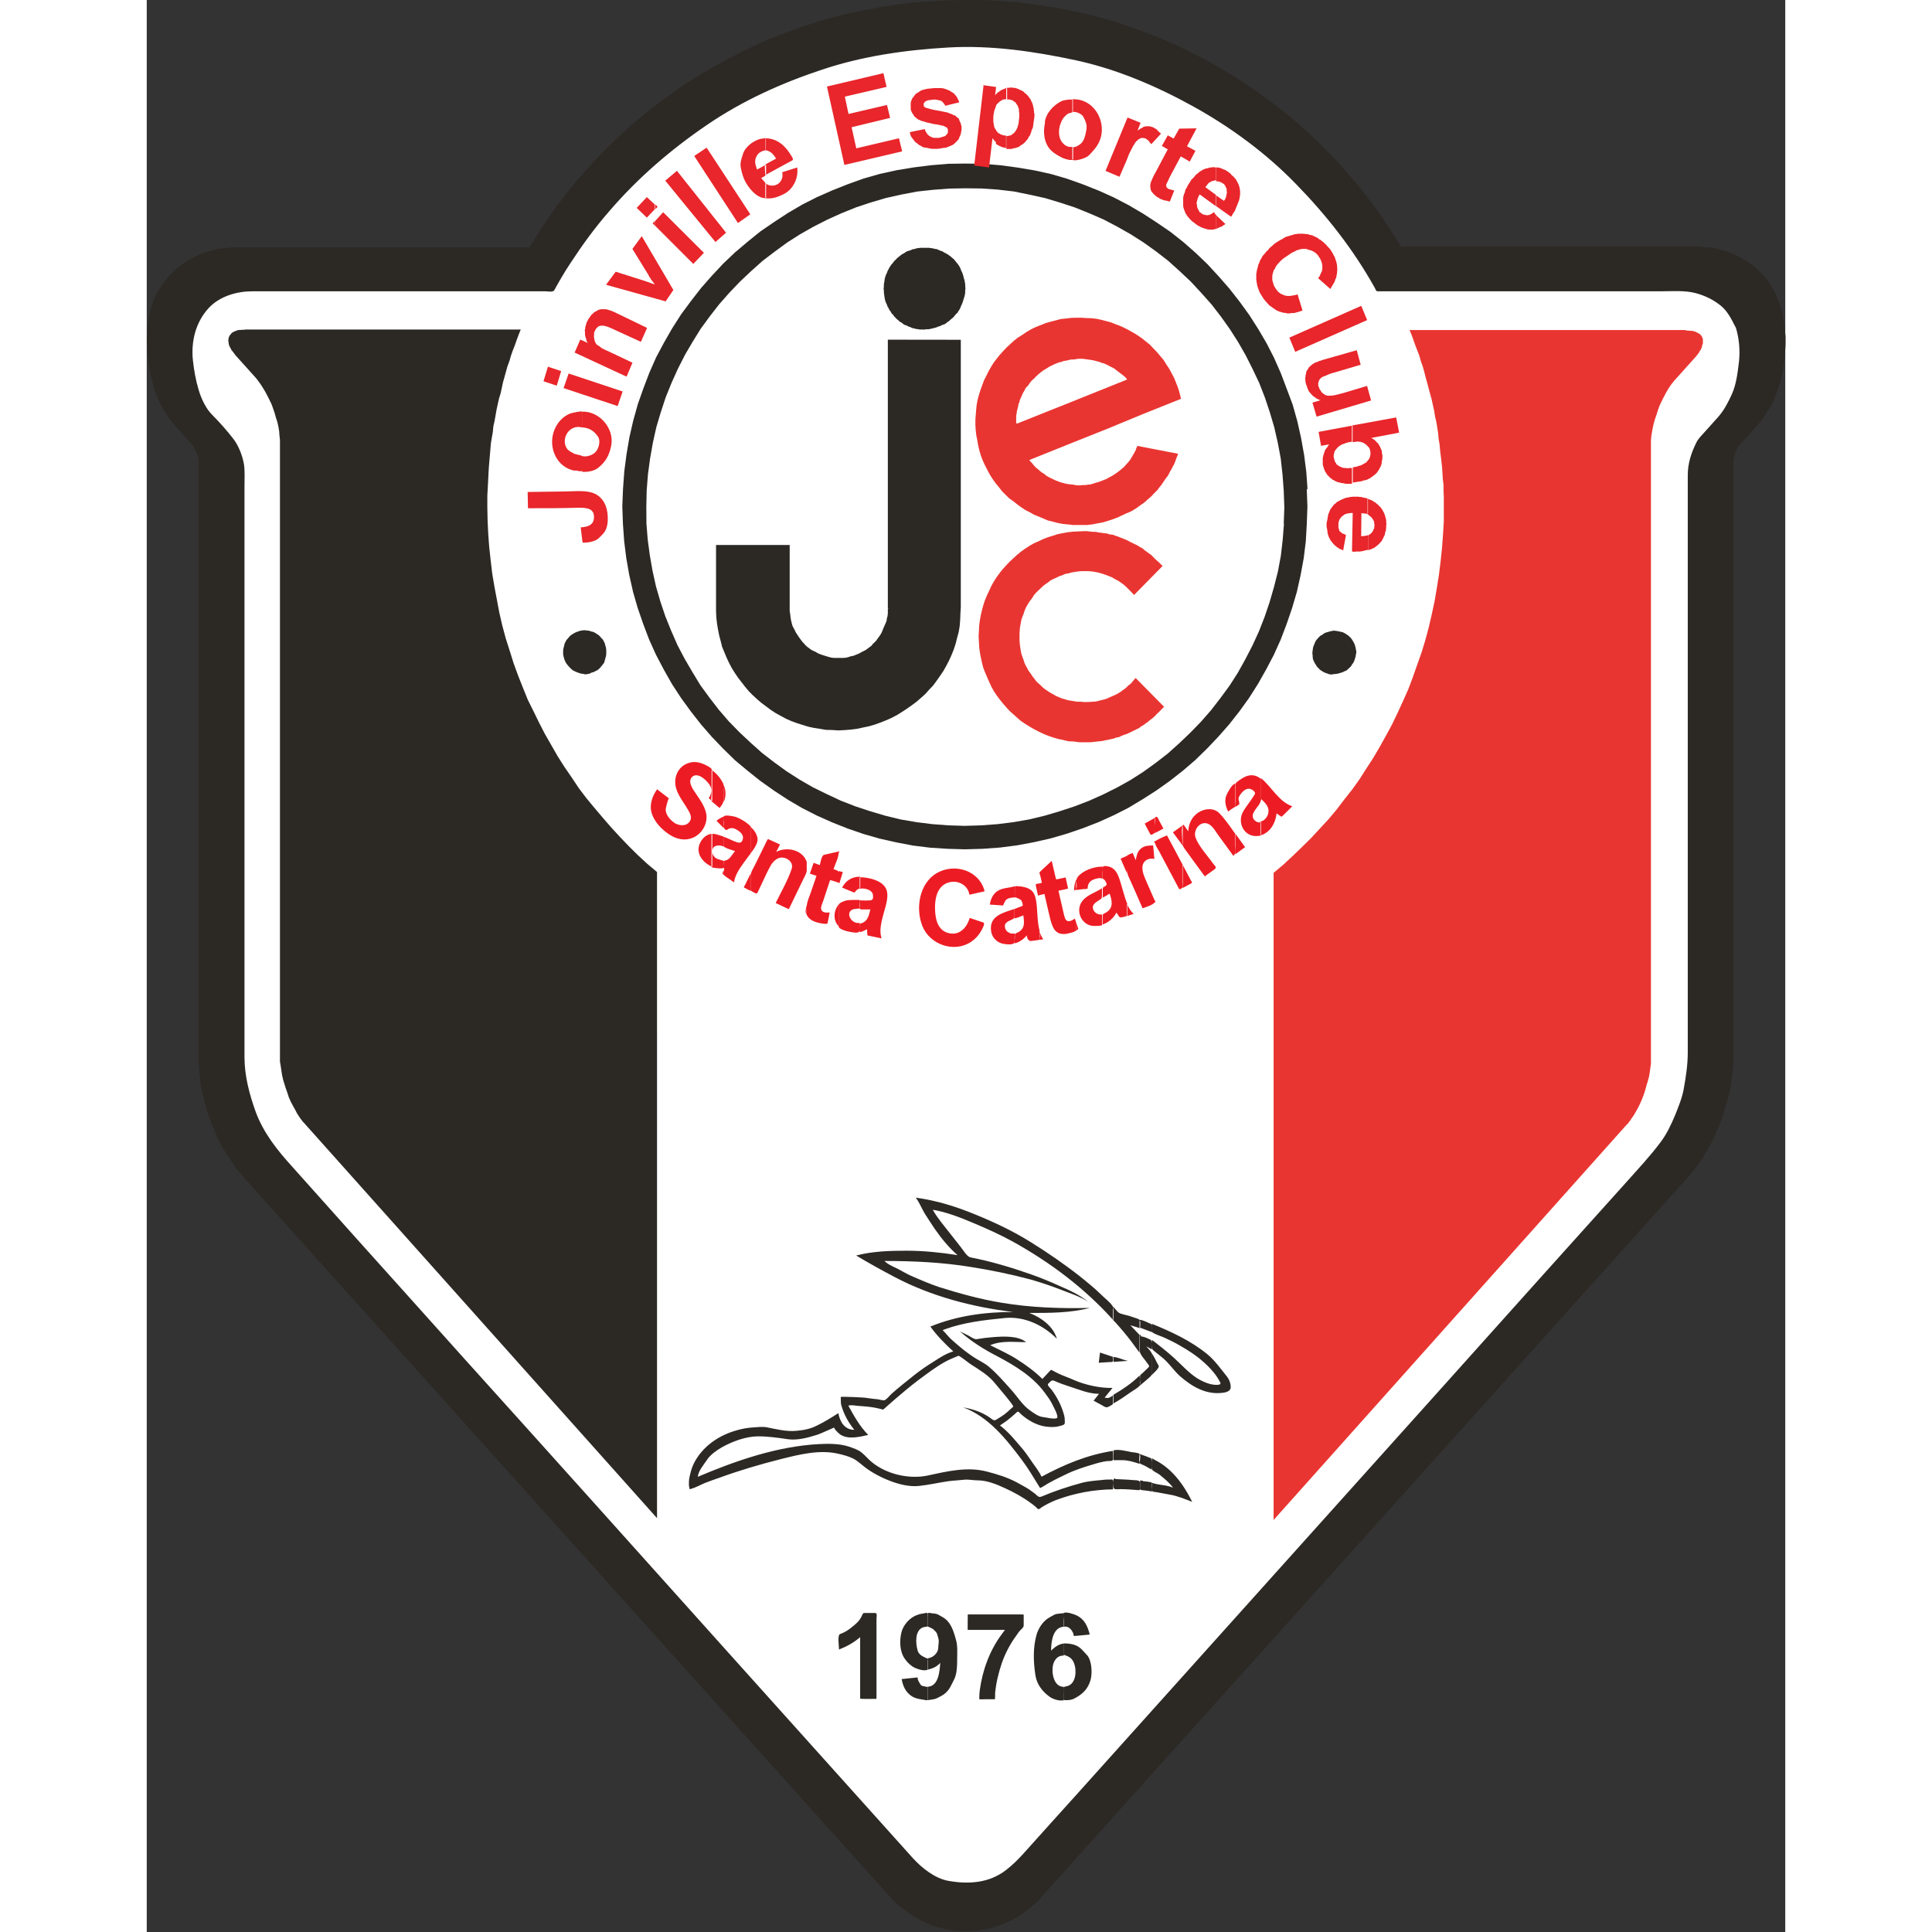 <?xml version="1.0" encoding="utf-8"?>
<!DOCTYPE svg PUBLIC "-//W3C//DTD SVG 1.0//EN" "http://www.w3.org/TR/2001/REC-SVG-20010904/DTD/svg10.dtd">
<svg version="1.0" xmlns="http://www.w3.org/2000/svg" xmlns:xlink="http://www.w3.org/1999/xlink" xml:space="preserve" width="60px" height="60px" 
	viewBox="0 0 333.718 393.488" id="joinville">
	<rect x="0" y="0" width="333.718" height="393.488" fill="#333333" stroke="none"/>
	<title>joinville</title><path fill-rule="evenodd" clip-rule="evenodd" fill="#2C2925" d="M332.58 61.85l-.25-.63-.32-.63-.2-.7-.4-.66-.3-.57-.4-.57-.3-.57-.45-.5-.37-.6-.44-.44-.5-.5-.5-.5-.45-.46-.5-.38-.58-.46-.56-.37-.6-.38-.56-.3-.55-.34-.65-.3-.62-.25-.63-.26-.66-.27-.7-.2-.63-.18-.7-.2-.7-.13-.7-.1-.75-.04-.7-.05-.77-.07H255.5l-1.77-2.77-1.8-2.73-1.9-2.7-1.96-2.6-2.1-2.56-2.12-2.46-2.2-2.4-2.3-2.34-2.4-2.28-2.4-2.2-2.5-2.1-2.6-2.02-2.67-1.94-2.67-1.9-2.77-1.77-2.86-1.7-2.84-1.6-2.96-1.5-2.95-1.46-3.04-1.34-3.1-1.2-3.15-1.13-3.15-1.08-3.3-.97-3.22-.8-3.35-.7-3.36-.6-3.4-.5-3.4-.45-3.47-.25-3.47-.2h-3.53l-3.4.05-3.55.2-3.4.24-3.44.43-3.4.5-3.37.65-3.27.67-3.3.82-3.3.93-3.14 1.08L130 6.7l-3.1 1.2-3.04 1.35-2.96 1.45-2.9 1.5-2.9 1.6-2.88 1.7-2.8 1.75-2.65 1.9-2.7 1.97-2.6 2.04-2.55 2.1-2.4 2.2-2.4 2.3-2.3 2.35-2.2 2.4-2.17 2.44-2.1 2.6-1.95 2.58-1.95 2.75-1.76 2.72-1.76 2.76H17.7l-.78.08-.7.06-.76.06-.68.13-.7.1-.7.2-.62.17-.7.2-.63.23-.63.25-.63.26-.6.33-.58.32-.6.3-.6.4-.6.37-.56.47-.5.36-.44.44-.5.5-.5.5-.45.45-.36.56-.45.5-.38.56-.4.56-.3.6-.4.62-.3.64-.26.62-.24.62-.2.7-.18.65-.2.7-.13.7-.1.75-.1.76-.08.75-.07.78-.06.83v1.64l.06.82.07.85.07.86.1.9.12.83.1.9.2.8.2.9.2.8.23.83.22.83.3.8.3.76.34.82.36.7.38.74.44.7.44.7.44.62.47.6.55.58.05.2.43.43.57.63.64.75.7.78.67.7.5.65.4.45.1.25.2.3.15.37.2.37.14.44.1.38.1.38v122.9l.07.8.05.77.07.82.1.8.06.8.1.8.2.8.2.82.2.8.2.83.2.83.22.82.28.87.32.75.24.8.32.83.38.74.3.8.33.75.35.76.4.77.38.7.45.75.45.7.44.7.44.63.46.7.45.64.5.6.5.57.45.55 131.5 146.4.4.43.4.43.43.4.4.4.43.37.46.35.48.3.43.4.45.3.46.34.43.3.5.27.5.3.46.3.5.27.5.18.52.28.5.2.5.2.5.2.5.1.5.2.57.1.5.13.58.15.5.07.57.14.58.07h.52l.5.05h2.22l.57-.1h.6l.5-.06.55-.15.5-.05.56-.13.5-.1.6-.13.5-.2.5-.14.5-.2.5-.17.5-.2.5-.27.5-.18.54-.27.43-.25.5-.3.5-.28.44-.33.46-.33.43-.3.43-.4.43-.3.46-.4.43-.36.4-.4.4-.36.4-.44.37-.44 131.5-146.4.5-.6.5-.57.45-.64.46-.63.5-.7.47-.62.37-.7.44-.7.44-.74.37-.7.4-.73.4-.76.3-.75.3-.8.4-.75.3-.82.27-.8.3-.76.2-.88.25-.85.3-.8.2-.85.18-.8.2-.83.18-.83.06-.8.12-.84.13-.8.05-.8.1-.76v-.82l.07-.8v-122l.13-.36.1-.38.1-.44.2-.32.12-.38.2-.33.1-.26 4.06-4.54.5-.57.44-.64.47-.63.4-.7.46-.7.4-.72.4-.7.3-.8.32-.75.3-.83.27-.8.25-.8.2-.8.2-.9.2-.8.1-.9.13-.84.1-.9.06-.8.04-.9.05-.8v-1.7l-.1-.82-.06-.74-.07-.75-.14-.78-.14-.77-.13-.7-.2-.7-.18-.6"></path><path fill-rule="evenodd" clip-rule="evenodd" fill="#FFF" d="M323.6 66.66c-.82-1.6-1.6-3.27-3.05-4.43-1.54-1.22-3.03-1.94-4.9-2.48-2.3-.66-4.95-.42-7.32-.42h-57.58c-.42 0-.42-.33-.63-.7-4.37-7.84-9.85-14.8-16.1-21.2-6-6.18-13.15-11.45-20.66-15.63-7.48-4.16-15.63-7.67-24.03-9.5-8.5-1.82-17.27-3.12-26-2.63-8.7.5-17.43 1.72-25.74 4.5-8.3 2.74-16.3 6.36-23.5 11.28-7.4 5.05-14.08 10.8-19.9 17.58-2.9 3.32-5.5 6.9-7.9 10.57-1.2 1.8-2.27 3.65-3.3 5.53-.27.43-1.4.2-1.8.2H21.5c-3.17 0-6.6 1-8.83 3.35C10 65.55 9 69.44 9.4 73.35c.23 2.08.57 4.06 1.18 6.07.52 1.76 1.44 3.77 2.76 5.08 1.5 1.5 2.97 3.17 4.27 4.84 1.1 1.4 1.9 3.5 2.2 5.25.2 1.5.1 3 .1 4.5v116.2c0 3.83 1 7.6 2.3 11.2 1.6 4.3 4.4 7.8 7.4 11.1L43 252.57c7.24 8.07 14.5 16.13 21.72 24.2 8.7 9.63 17.34 19.27 26 28.9l26.1 29.1 22.18 24.7 14.17 15.78 2.8 3.12c1.84 2.04 4.52 4.2 7.3 4.7 4.1.73 8.3.47 11.74-2.2 1.3-1 2.4-2.1 3.5-3.3 3.68-4.08 7.3-8.15 11-12.22l20.2-22.5 25.37-28.26 26.44-29.45 23.4-26.1c5.46-6.05 10.9-12.1 16.34-18.17 2.47-2.78 4.95-5.4 7.1-8.3 1.2-1.58 2.1-3.5 2.86-5.3.7-1.75 1.5-3.64 1.82-5.5.45-2.5.82-4.9.82-7.47V96.8c0-2.4.68-4.5 1.74-6.65.36-.75.96-1.35 1.52-1.96l2.96-3.3c1.23-1.4 2.02-3 2.76-4.6.95-2.1 1.2-4.6 1.47-6.8.22-2.3 0-4.7-.7-6.9z"></path><path fill-rule="evenodd" clip-rule="evenodd" fill="#2C2925" d="M69.37 103.3v-2.4l.07-1.2.06-1.14.06-1.2.06-1.2.07-1.14.1-1.2.1-1.13.1-1.2.1-1.2.2-1.18.2-1.14.1-1.13.26-1.14.2-1.14.2-1.14.24-1.1.26-1.14.33-1.1.24-1.1.24-1.12.3-1.07.32-1.15.3-1.07.4-1.07.3-1.06.38-1.08.4-1 .38-1.1.4-1.07.43-1.08H20.1l-.32.06h-.32l-.38.03h-.25l-.32.06-.2.06-.2.1-.25.07-.2.12-.2.1-.2.13-.1.2-.14.1-.12.2-.06.12-.1.2-.07.16v.2l-.06.23v.2l.06.22v.2l.06.24.05.26.14.26.1.22.14.23.12.25.26.3.2.27.18.25.24.3 4.1 4.56.5.65.5.7.44.7.44.73.44.83.4.8.44.9.32.9.32.93.25.9.3.93.2.9.16.94.06.88.1.9v126.6l.15.88.13.9.14.9.2.94.26.86.3.95.32.9.3.94.4.9.42.8.45.8.4.77.45.7.25.37.24.3.25.35.24.24 71.9 80.5V177.6l-2.03-1.7-1.9-1.76-1.8-1.78-1.82-1.9-1.75-1.9-1.7-1.96-1.66-1.96-1.66-2-1.6-2.1-1.44-2.17-1.45-2.1-1.4-2.2-1.3-2.27-1.32-2.3-1.2-2.33-1.13-2.32-1.16-2.33-1-2.47-.97-2.45-.9-2.46-.8-2.55-.82-2.57-.7-2.6-.6-2.6-.5-2.65-.5-2.66-.45-2.66-.32-2.7-.3-2.75-.2-2.7-.13-2.8"></path><path fill-rule="evenodd" clip-rule="evenodd" fill="#E93531" d="M313.3 67.22h-56.1l.45 1.08.38 1.07.38 1.08.4 1 .4 1.08.3 1.08.4 1.1.3 1.1.3 1.18.3 1.07.3 1.14.3 1.1.3 1.1.25 1.16.25 1.1.17 1.13.26 1.12.2 1.17.17 1.13.1 1.15.2 1.14.1 1.2.14 1.13.14 1.13.13 1.2.07 1.15.07 1.2.15 1.2v1.16l.06 1.2v5.2L264 109l-.2 2.7-.3 2.8-.33 2.65-.44 2.75-.45 2.63-.57 2.64-.6 2.6-.7 2.6-.76 2.5-.9 2.53-.86 2.45-.93 2.48-1.07 2.4-1.1 2.4-1.12 2.34-1.26 2.33-1.26 2.27-1.33 2.27-1.4 2.15-1.4 2.2-1.5 2.1-1.6 2.02-1.6 2.1-1.64 1.95-1.8 1.95-1.76 1.9-1.85 1.82-1.84 1.77-1.9 1.77-2.02 1.7v131.8l71.9-80.5.25-.22.2-.3.25-.3.25-.4.5-.7.44-.76.45-.8.4-.83.4-.9.34-.92.3-.9.25-.94.27-.87.26-.95.15-.9.12-.9.12-.86V89.9l.05-.88.14-.88.17-.95.2-.9.25-.9.35-1 .3-.97.33-.88.43-.9.4-.8.45-.84.43-.75.46-.7.26-.36.25-.3.25-.33.27-.3 4.1-4.56.24-.3.2-.25.2-.26.16-.3.2-.28.13-.28.14-.26.05-.27.04-.25.13-.25v-1l-.1-.17-.07-.2-.06-.12-.14-.2-.1-.1-.2-.2-.2-.1-.13-.1-.27-.12-.17-.07-.26-.12-.3-.07-.28-.05h-.3l-.36-.05h-.3"></path><path fill-rule="evenodd" clip-rule="evenodd" fill="#2C2925" d="M150.94 69.18v54.72h.12v.06h-.12v1l-.06.52-.13.44-.06.5-.2.5-.2.45-.2.44-.2.5-.2.5-.25.44-.26.38-.3.4-.27.4-.33.36-.35.3-.3.4-.4.3-.36.27-.4.3-.45.24-.37.17-.44.26-.45.2-.44.18-.42.16-.54.1-.43.15-.5.13-.5.04h-2l-.52-.06-.5-.13-.5-.15-.44-.14-.42-.13-.5-.18-.45-.2-.37-.24-.46-.2-.46-.22-.4-.33-.36-.25-.38-.34-.32-.38-.3-.3-.3-.4-.3-.4-.25-.37-.24-.37-.3-.46-.2-.45-.25-.45-.2-.4-.13-.46-.12-.5-.1-.5-.06-.46-.05-.5-.1-.53V111h-15v13.55l.06 1.24.14 1.23.2 1.2.24 1.2.3 1.13.3 1.2.46 1.1.44 1.07.5 1.07.58 1.1.63 1 .65.96.7.9.75.97.76.9.8.8.9.83.88.75.95.7.93.7 1 .65 1.02.56 1.07.58 1.07.47 1.14.42 1.14.36 1.2.37 1.12.24 1.27.2 1.2.2 1.25.03 1.27.08 1.23-.06 1.27-.1 1.27-.16 1.26-.27 1.2-.25 1.14-.33 1.2-.43 1.13-.45 1.07-.47 1.1-.57 1.06-.66.95-.62 1-.7 1-.74.9-.78.9-.8.8-.9.82-.86.7-.95.7-1 .7-1.03.56-1 .57-1.1.5-1.1.46-1.14.38-1.16.3-1.2.33-1.2.2-1.2.1-1.25.05-1.3.08-1.3V69.2m-7.44-2.08l.43-.06h.42l.37-.07.46-.1.38-.1.38-.1.48-.2.38-.1.32-.2.38-.1.38-.2.3-.27.34-.2.3-.3.33-.26.3-.27.25-.3.25-.32.27-.22.25-.4.2-.3.2-.4.1-.3.2-.4.13-.36.13-.36.1-.38.15-.44.1-.42.05-.38v-.45l.06-.4-.05-.46v-.4l-.08-.44-.07-.4-.13-.38-.1-.45-.13-.4-.13-.37-.2-.38-.1-.33-.2-.4-.2-.33-.23-.3-.26-.32-.24-.3-.24-.3-.32-.26-.3-.26-.3-.22-.34-.25-.3-.17-.4-.2-.37-.24-.33-.1-.36-.15-.44-.2-.38-.05-.4-.1-.44-.07-.38-.05h-1.7l-.45.04-.4.06-.4.14-.4.05-.4.2-.35.1-.4.12-.36.23-.3.2-.34.17-.37.28-.3.25-.35.28-.27.3-.33.3-.2.32-.3.3-.2.3-.24.35-.2.4-.17.3-.14.4-.18.36-.14.38-.12.43-.06.4-.05.37-.08.4v.48l-.05.43.06.4v.45l.06.37.06.44.07.45.1.37.13.37.2.4.12.37.2.3.18.4.25.3.2.4.3.26.2.32.3.3.25.26.3.24.3.3.4.2.3.27.34.2.35.1.36.2.4.13.4.2.35.06.43.12.4.05.42.07h.44"></path><path fill-rule="evenodd" clip-rule="evenodd" fill="#E93531" d="M201.48 91.55l-.25.5-.32.57-.3.5-.3.5-.4.52-.42.44-.37.44-.5.45-.45.37-.5.38-.56.38-.5.32-.58.3-.56.33-.64.25-.5.2-.5.18-.5.13-.6.2-.5.15-.57.06-.5.07h-.5l-.58.06h-.5l-.5-.06-.5-.1h-.2l-.3-.05-.53-.05-.6-.13-.4-.12-.5-.13-.5-.2-.46-.17-.5-.25-.44-.2-.5-.26-.46-.26-.37-.33-.45-.27-.4-.3-.43-.4-.4-.3-.4-.4-.3-.4-.4-.42-.3-.35 8.6-3.46 7.28-2.9 7.13-2.95 7.9-3.16-.2-.82-.22-.84-.24-.72-.33-.84-.4-1-.5-.95-.5-.94-.6-.9-.56-.9-.7-.83-.7-.83-.68-.7-.7-.75-.83-.66-.76-.62-.9-.62-.8-.5-.9-.5-.94-.5-.86-.4-.96-.36-.95-.38-1-.27-1.03-.27-.94-.2-1.08-.12-1-.03-1.02-.07h-1l-1 .03h-.07l-1 .13-1.1.1-1 .27-1.02.26-1.06.3-1 .4-1.03.4-.93.45-.95.56-.85.58-.9.56-.8.63-.77.7-.76.7-.7.74-.7.78-.64.8-.6.8-.56.9-.5.9-.44.9-.45.87-.37 1-.35.97-.3.96-.27 1-.2 1.04-.1 1-.08 1.02-.08 1v1.1l.06 1 .12 1.07.2 1 .17 1 .25 1.1.3 1 .37 1 .46 1 .5.98.5.94.58.9.6.86.7.84.62.8.7.7.76.75.84.6.76.6.82.6.87.58.9.45.87.5.95.38.94.4.94.4 1 .24.94.25 1.02.2 1 .1.76.07.24.05h3.1l1.1-.14 1-.2 1.07-.2 1-.3 1.03-.34 1.06-.4.5-.26.55-.24.5-.25.6-.23.5-.23.5-.3.5-.3.46-.33.5-.37.45-.3.5-.4.38-.36.45-.38.44-.4.4-.45.38-.37.44-.45.3-.44.4-.47.3-.44.32-.48.3-.44.4-.5.24-.43.25-.5.3-.5.27-.53.27-.5.2-.5.2-.57.2-.5.2-.5-8.3-1.6-.27.58zm-24.4-5.37v-1.45l.08-.5.06-.45.13-.5.12-.45.07-.5.2-.45.1-.44.2-.44.2-.44.18-.45.25-.4.2-.4.24-.4.4-.4.27-.4.3-.4.3-.32.35-.3.38-.4.32-.3.36-.32.38-.3.4-.3.43-.26.43-.26.48-.32.46-.2.45-.23.45-.18.5-.2.5-.1.47-.2.5-.06.5-.12.5-.12h.44l.5-.05.5-.1h.97l.5.08.46.06.5.07.5.07.44.1.47.13.5.12.46.2.44.1.45.2.43.2.4.24.46.2.43.24.36.3.37.27.4.32.4.3.4.3.35.33.3.4-11.2 4.5-11.2 4.47zm13.8 56.8l-.7-.07h-.7l-.63-.1-.64-.1-.6-.1-.62-.2-.57-.15-.63-.26-.6-.25-.56-.34-.57-.3-.5-.33-.57-.37-.5-.4-.44-.45-.5-.43-.43-.43-.36-.5-.4-.5-.36-.56-.38-.5-.3-.56-.33-.58-.24-.55-.2-.64-.23-.6-.2-.63-.12-.65-.1-.6-.08-.7-.06-.63V129l.05-.68.05-.63.14-.7.12-.7.2-.6.26-.64.2-.63.23-.57.3-.55.34-.57.36-.5.37-.5.38-.6.4-.44.44-.44.5-.46.45-.44.5-.38.55-.37.5-.4.6-.3.57-.24.58-.3.63-.2.57-.27.64-.1.7-.2.62-.1.62-.1.7-.06h1.4l.76.05.74.12.7.15.7.2.7.24.7.27.63.26.62.38.6.3.58.4.6.44.5.46.5.5.5.52.53.56 5.8-5.9-.36-.37-.4-.4-.43-.36-.4-.37-.35-.38-.4-.4-.45-.3-.45-.34-.44-.3-.43-.4-.5-.24-.44-.3-.5-.24-.5-.24-.5-.24-.44-.25-.57-.26-.5-.2-.5-.2-.5-.2-.6-.2-.54-.2-.58-.04-.54-.2-.57-.04-.56-.1-.58-.06-.58-.13h-.56l-.65-.06-.55-.08h-.58l-1.15.05-1.08.05-1.1.12-1.1.2-1 .2-1 .33-1 .3-.95.37-.95.45-.97.43-.86.5-.9.58-.88.64-.78.64-.76.7-.75.7-.7.74-.7.77-.63.8-.62.85-.57.9-.5.9-.43.94-.44.94-.4.95-.33 1-.27 1-.24 1-.2 1.1-.14 1.07-.05 1.08-.07 1.16.07 1.1.06 1.14.14 1.07.2 1 .23 1.1.27 1 .4 1.02.4.93.42.96.43.93.5.9.58.87.64.85.64.8.7.8.7.76.8.7.77.7.75.64.87.57.9.56.87.5.97.5.95.45.94.38 1 .34 1.02.3 1 .2 1.07.27 1.1.04 1.1.16h2.34l.57-.07.56-.06.58-.06.63-.07.6-.13.56-.1.6-.14.58-.12.5-.2.6-.1.5-.26.5-.2.56-.17.5-.23.5-.24.53-.27.5-.24.5-.25.43-.33.5-.3.46-.34.43-.3.42-.37.45-.32.46-.4.37-.4.36-.36.43-.4.38-.42.4-.36-5.8-5.88-.5.56-.45.56-.56.43-.5.5-.65.47-.55.4-.65.37-.63.3-.7.3-.7.33-.7.2-.7.17-.8.2-.75.05-.75.05"></path><path fill-rule="evenodd" clip-rule="evenodd" fill="#2C2925" d="M236.42 99.7l-.25-3.54-.44-3.47-.63-3.5-.76-3.4-.95-3.38-1.2-3.2-1.2-3.18-1.4-3.17-1.5-2.93-1.7-2.9-1.82-2.85-1.95-2.7-2.1-2.68-2.2-2.52-2.27-2.46-2.4-2.3-2.5-2.2-2.66-2.1-2.78-1.9-2.85-1.85-2.9-1.7-2.96-1.54-3.1-1.4-3.2-1.27-3.23-1.15-3.27-.96-3.4-.75-3.42-.57-3.46-.47-3.6-.3-3.54-.05h-.05l-3.48.05-3.6.3-3.48.44-3.4.56-3.46.76-3.3.94-3.2 1.15-3.15 1.25-3.18 1.4-2.96 1.5-2.9 1.7-2.83 1.85-2.78 1.9-2.6 2.1-2.6 2.2-2.4 2.28-2.3 2.46-2.2 2.5-2.07 2.67-2 2.7-1.84 2.88-1.66 2.9-1.58 2.96-1.4 3.18-1.2 3.15-1.13 3.2-.94 3.36-.77 3.36-.6 3.5-.45 3.45-.26 3.54-.15 3.6.13 3.6.25 3.53.44 3.5.6 3.4.77 3.42.94 3.26 1.14 3.3 1.2 3.16 1.4 3.1 1.6 3.04 1.64 2.9 1.86 2.85 1.96 2.7 2.1 2.68 2.2 2.53 2.3 2.4 2.4 2.35 2.6 2.17 2.6 2.07 2.77 1.97 2.83 1.85 2.9 1.7 3 1.53 3.15 1.4 3.15 1.25 3.2 1.1 3.3.95 3.4.76 3.4.65 3.46.43 3.6.23 3.46.1h.07l3.52-.1 3.6-.26 3.5-.45 3.4-.64 3.4-.77 3.3-.96 3.22-1.1 3.22-1.25 3.1-1.4 2.96-1.5 2.9-1.74 2.86-1.83 2.77-1.97 2.64-2.07 2.5-2.15 2.4-2.34 2.28-2.4 2.2-2.5 2.1-2.67 1.96-2.72 1.8-2.83 1.64-2.9 1.6-3.04 1.4-3.1 1.2-3.15 1.13-3.3.97-3.3.76-3.4.63-3.42.43-3.47.2-3.5.13-3.6-.14-3.6zm-4.8 6.95l-.26 3.28-.37 3.23-.6 3.22-.8 3.16-.9 3.1-1 2.96-1.16 2.97-1.33 2.9-1.45 2.8-1.5 2.7-1.7 2.66-1.86 2.53-1.9 2.46-2.1 2.4-2.14 2.2-2.26 2.16-2.32 2.08-2.45 1.9-2.54 1.83-2.65 1.7-2.7 1.5-2.8 1.4-2.9 1.3-2.96 1.14-3.04 1-3.04.9-3.16.76-3.2.56-3.23.4-3.35.25-3.3.1h-.1l-3.27-.1-3.3-.25-3.2-.4-3.23-.55-3.15-.77-3.04-.9-3.03-1-3-1.17-2.84-1.33-2.85-1.4-2.7-1.56-2.65-1.7-2.52-1.83-2.46-1.9-2.32-2.07-2.28-2.14-2.15-2.2-2.07-2.4-1.9-2.47-1.83-2.5-1.62-2.67-1.6-2.74-1.45-2.76-1.27-2.9-1.2-2.97-1-2.97-.9-3.1-.7-3.15-.56-3.2-.43-3.22-.26-3.26-.02-3.34.07-3.36.26-3.33.44-3.24.57-3.22.7-3.14.9-3.02 1-3.04 1.2-2.97 1.28-2.83 1.44-2.84 1.6-2.73 1.64-2.64 1.83-2.5 1.9-2.44 2.07-2.35 2.16-2.26 2.28-2.15 2.35-2.1 2.5-1.9 2.5-1.83 2.67-1.7 2.7-1.53 2.87-1.46 2.82-1.27 2.97-1.2 3.02-1 3.04-.9 3.14-.7 3.24-.62 3.23-.35 3.3-.25 3.26-.06h.06l3.3.04 3.32.23 3.23.38 3.2.65 3.16.7 3 .9 3.05 1 2.97 1.2 2.9 1.26 2.8 1.47 2.7 1.53 2.67 1.7 2.55 1.83 2.45 1.9 2.33 2.1 2.26 2.13 2.12 2.28 2.1 2.36 1.9 2.46 1.8 2.53 1.7 2.65 1.54 2.7 1.44 2.85 1.34 2.83 1.15 2.96 1 3 .9 3.04.72 3.16.6 3.2.36 3.25.25 3.34.12 3.35-.12 3.34zM196.8 303.33c-3.97.05-7.95.8-11.65 2.2-1 .4-1.93.88-2.84 1.43-.4.26-.6.64-1 .2-.3-.35-.8-.7-1.2-1-1.6-1.2-3.5-2.24-5.3-3.06-1.7-.78-3.64-1.6-5.6-1.6-.92 0-1.86-.23-2.8-.12-1.06.12-2.1.16-3.2.3-2 .3-3.94.75-5.93.96-1.92.2-3.94-.3-5.74-.97-1.85-.7-3.77-1.68-5.34-2.9-.78-.6-1.48-1.28-2.37-1.73-.88-.42-1.8-.68-2.75-.9-3.94-1-8.2.1-12.03 1.06-4.23 1.07-8.4 2.3-12.5 3.8-.93.32-1.85.64-2.77 1-.92.37-1.9.95-2.84 1.2-.32.1-.35.25-.42-.15-.03-.2-.1-.42-.1-.62 0-.5 0-1 .1-1.5.23-1 .44-1.92.9-2.86 1.77-3.52 5.16-5.8 8.88-6.8.97-.27 1.95-.46 2.96-.53.97-.06 2.17-.22 3.1-.03 2 .4 3.96.9 6 .7 1.5-.13 2.87-.4 4.2-1.1 1.5-.72 2.9-1.6 4.3-2.5.3 1.7 1.23 3.4 3.25 3.4-1.23-1.54-2.1-3.1-2.65-5-.1-.4-.1-.9-.1-1.3 0-.24-.1-.42.14-.42h.85c1.1 0 2.2.08 3.26.13 1.03.04 2 .28 3 .34.4 0 1.26.3 1.6.23.45-.1 1.1-.96 1.44-1.27 1.52-1.37 3.12-2.6 4.73-3.9 1.23-.97 2.54-1.87 3.86-2.68 1.23-.8 2.6-1.7 4.03-2.1-1.75-1.6-3.28-3.15-4.67-5.06 5.4-2.2 11.06-2.97 16.86-2.97-8.3-1-16.7-3.2-24.1-7.1-2.67-1.4-5.3-2.86-7.87-4.4 3.27-.87 6.9-.98 10.3-.98 3.43 0 6.95.37 10.35.9-1.75-1.5-3.35-3.47-4.66-5.37-.7-1.04-1.4-2.1-2.06-3.16-.6-1-1.1-2.3-1.8-3.17 4.2.55 8.27 1.83 12.2 3.45 3.9 1.6 7.72 3.4 11.3 5.65 3.4 2.12 6.7 4.38 9.86 6.86 1.5 1.2 3.1 2.5 4.5 3.87.64.66 1.67 1.4 2.2 2.2.44.7.17 2.04.17 2.9-5.84-6.5-12.8-11.73-20.43-15.97-2.6-1.44-5.3-2.63-8.05-3.8-2.6-1.1-5.5-2.24-8.28-2.7 1 1.8 2.4 3.36 3.66 5l2.12 2.7c.4.5 1.23 1.9 1.9 2 4.15.8 8.2 2.02 12.17 3.4 2 .7 4 1.52 5.93 2.4 2.08.9 4.1 1.8 5.86 3.25-1.66-1.13-3.84-1.78-5.68-2.52-1.93-.75-3.95-1.42-5.95-2-4.1-1.1-8.2-1.94-12.4-2.6-5.76-.93-11.6-1.2-17.45-1.2.7.72 1.9 1.2 2.78 1.64.85.43 1.66.95 2.55 1.34 1.9.84 3.9 1.7 5.9 2.37 4.16 1.3 8.3 2.44 12.63 3.16 6 1 12 1.2 18 1.05-4.02 1.04-8.2 1.03-12.35 1.03 2.35.9 4.9 2.7 5.6 5.25-2.8-2.8-6.6-4.6-10.6-4.22-4.04.4-8.3.88-12.13 2.27l-.53.2c.67.63 1.2 1.4 1.9 2 .8.7 1.6 1.42 2.47 2.1.8.6 1.6 1.2 2.47 1.72.88.54 1.88 1 2.66 1.7 1.57 1.34 2.88 2.86 4.27 4.4 1.36 1.45 2.4 3.3 4.05 4.45.7.5 1.65 1.2 2.54 1.32.46.05.93.16 1.4.23.26.05 1.37.2 1.56-.06.3-.44-.77-2.3-.97-2.74-.4-.85-1-1.62-1.57-2.4-2.42-3.3-6.1-5.52-9.64-7.4-2.74-1.4-5.34-3.04-7.6-5.05l1.65.8c.36.2 1.3.86 1.73.77 1.14-.2 2.25-.33 3.4-.42 2-.15 5-.33 6.7 1.02-2.5.03-4.95-.38-7.33.63 1.85.95 3.7 1.74 5.45 2.87 1.86 1.18 3.6 2.45 5.18 4l1.5-1.6c.28-.3.23-.3.6-.1.32.18.63.33.95.5 1.1.54 2.3.93 3.4 1.43 2.3 1 5.3 1.66 7.83 1.6l-1.6 1.97c.77.2 1.1 0 1.7-.46v1.7c0 .2-.9.63-1.1.7-.4.16-.9-.27-1.3-.47l-1.55-.84 1.1-1.4c-2.08 0-4.03-.86-5.98-1.48-1.07-.34-2.1-.7-3.13-1.17-.57-.26-.8.2-1.2.56-.36.3.32.84.57 1.15 1.2 1.56 2.18 3.5 2.66 5.4.1.44.12.9.12 1.37 0 .6-.66.6-1.15.75-.9.27-2 .2-2.9.07-1.8-.3-3.45-1.26-4.83-2.46-.37-.3-.56-.8-.95-.4-.4.4-.8.7-1.2 1.05-.7.6-1.4 1.1-2.18 1.6 1.8 1.36 3.22 3.18 4.7 4.9.7.85 1.3 1.78 1.93 2.68.64.9 1.38 1.86 1.84 2.86 4.67-2.5 9.3-4.45 14.54-5.26v1.75c0 .4-.85.3-1.2.33-1 .13-1.97.4-2.93.7-1.9.56-3.8 1.17-5.57 2.06-1 .5-1.98.94-2.9 1.46-.47.23-.9.5-1.3.76-.2.12-.4.25-.6.35-.4.2-.34.17-.56-.2-1.13-1.83-2.23-3.7-3.53-5.42-3.2-4.26-6.77-8.75-11.9-10.65 1.94.35 3.65.9 5.3 2 .4.26.88.8 1.3.57s.8-.5 1.23-.76c.87-.53 1.6-1.3 2.35-1.96.2-.2-3.47-4.44-3.84-4.9-1.26-1.55-3.14-2.65-4.82-3.73-.35-.2-2.3-1.83-2.53-1.72-.9.38-1.8.74-2.65 1.2-1.96 1.08-3.7 2.43-5.5 3.76-1.65 1.24-3.23 2.6-4.8 3.93l-1.2 1.06c-.16.1-1.1 1.04-1.2 1-1.04-.3-2.1-.5-3.16-.6-.62-.08-1.24-.1-1.86-.15-.6-.04-1.44-.26-2.02-.04 1.2 2.16 2.3 4.18 4.05 5.95-1.74.4-4.1 1-5.73-.1-.35-.27-.6-.56-.9-.86-.43-.46-.05-.7-.87-.3-.93.4-1.8.82-2.8 1.2-1.94.6-4.02 1.22-6.1.93-2-.3-4-.58-6-.58-2.53 0-5.3 1.04-7.46 2.26-1 .58-2.32 1.5-2.96 2.5-.7 1.06-1.73 2.17-1.9 3.48 7.8-3.3 16.15-6.2 24.66-6.66 2-.1 4.23-.12 6.14.52.87.3 1.85.6 2.57 1.2.72.57 1.3 1.3 2.02 1.9 3 2.5 7.63 3.6 11.5 2.77 3.9-.85 8.1-1.86 12.1-.77 2.03.53 4 1.13 5.9 2.13.9.5 1.8.96 2.63 1.5.4.3.8.57 1.2.88.46.4.7.8 1.3.55 2.7-1.14 5.3-2 8.13-2.77 1.35-.37 2.8-.47 4.17-.6.7-.1 1.4-.1 2.1-.1.34 0 .16 1.7.16 2.07zm0-26.98c-.87-.3-1.76-.6-2.65-.88l-.25 2.08 2.2-.14c.9 0 .7-.1.7-1zm5.38-4.5v3.62c-1.03-1.44-2.08-2.87-3.22-4.22-.7-.8-1.36-1.63-2.12-2.38-.18-.18-.03-1.06-.03-1.3v-1.45c.4.36.8 1 1.2 1.26.6.32 1.5.44 2.1.63l1.8.6c.66.3.4 1.2.4 1.9l-1.98-.6 1.96 2.06zm-5.37 4.5c1 .08 2 .6 3 .82l-2.9.2v-1.02zm0 7.77c1.9-1.12 3.9-2.43 5.4-3.98 0 .4.3 1.85 0 2.12-.42.46-1.12.83-1.7 1.22-1.2.85-2.33 1.63-3.6 2.35v-1.7zm0 11.3c1-.34 2.7.12 3.7.32.4.07 1.5.12 1.7.4.3.3 0 1.6 0 2-1.1-.36-2.3-.75-3.5-.75h-1.8c-.1 0 0-1.8 0-2zm.4 5.82c1.2.07 2.4.08 3.6.2.5.07 1.47-.07 1.47.52v1.23c0 .3 0 .3-.35.3-1.23-.1-2.44-.2-3.66-.2-.5 0-1.36.2-1.36-.4 0-.4-.3-1.97.4-1.76zm5.3-29.06c.7.06 1.3.38 1.9.67.5.25.27 1.43.27 1.98-.35-.2-.73-.45-1.1-.63.27.34 1.1 1.1 1.1 1.53v4.16c0 .3-.23.4-.52.7-.6.5-1.24 1.1-1.87 1.6v-1.6c0-.6.13-.6.6-1l1.1-1.06c.36-.36.03-.54-.24-.95-.34-.53-1.5-1.73-1.5-2.4v-3.4l.3.33zm-.3-1.7v-1.7c.6.07 1.3.4 1.8.64.5.22.67.17.67.67v1.2l-2.4-.9zm0 25.65c.8.28 1.6.55 2.3.86.3.1.1 1.9.1 2.3-.7-.4-1.3-.8-2.1-1.1-.6-.24-.3-1.57-.3-2.16zm.7 5.56c.25 0 1.6.1 1.78.3.2.2 0 1.4 0 1.8-.65-.2-1.35-.2-2.02-.3-.5-.1-.36-.2-.36-.7v-1.27l.63.07zm1.78-30.4v-1.68c3.96 1.6 7.97 3.46 11.28 6.17 1.55 1.26 2.76 3 4 4.53.5.63.8 1.43.8 2.2 0 .9-1.06 1.1-1.73 1.17-3.34.4-6.2-1.3-8.6-3.4-1.22-1.1-2.12-2.5-3.36-3.58-.57-.5-1.2-.97-1.8-1.46-.32-.3-.55-.36-.55-.8v-1.56c1.55 1.2 3 2.34 4.45 3.64 1.55 1.4 2.94 3 4.7 4.15.86.53 1.7.93 2.7 1.22.38.1 2.43.44 2.07-.3-.8-1.63-2.12-3.06-3.5-4.27-1.46-1.3-3.03-2.3-4.7-3.26-1-.58-2-1.08-3.05-1.56-.8-.4-1.94-.64-2.65-1.2zm0 4.33v4.42c.36-.35 1.67-1.5 1.4-1.9-.5-.84-.85-1.75-1.4-2.53zm.64 21.73c3.54 1.76 5.9 5.1 7.6 8.53-1.5-.58-3.12-1.26-4.72-1.5-.85-.15-1.7-.3-2.55-.47-.35-.08-.94 0-.94-.4V302c1.37.5 2.98.4 4.3 1-.72-1.04-1.8-1.87-2.75-2.67-.37-.3-1.3-.65-1.53-1.04-.24-.5 0-1.8 0-2.3l.65.4zM148.64 346c-.4 0-3.34.08-3.34-.06v-12.5c-1.3 1.12-2.7 1.88-4.3 2.52 0-.66-.37-2.9.2-3.15.86-.3 1.68-.8 2.4-1.4.75-.6 1.5-1.2 1.94-2.1.13-.2.26-.8.57-.8h2.24c.5 0 .28.8.28 1.2V346zm10.37-2.46c2.3-.07 2.48-3.2 2.6-4.86-.8.87-1.5 1.1-2.6 1.4v-1.76c0-.76.1-.5.7-.75.78-.3 1.5-1.14 1.5-2 0-.42.1-.85.1-1.3 0-.53-.2-.94-.33-1.45-.1-.37-.53-.75-.8-1-.1-.1-1.15-.62-1.15-.53v-1.9c0-.66-.2-1 .57-.87.42.1.86.07 1.3.2.4.15.74.4 1.12.6 1.73.9 2.3 2.87 2.77 4.56.4 1.3.27 2.75.27 4.1 0 1.24-.03 2.9-.6 4.02-.6 1.17-.93 2.2-2.05 3.04-.5.37-.98.56-1.5.84-.63.3-1.2.24-1.85.4v-2.8zm-5.2-1.57l3.2-.33c-.03.55.3.94.55 1.4.2.4.8.38 1.16.5.2.07.3-.12.3.15v2.5c0 .2-.6.03-.75 0-1.1-.15-2.22-.34-3.05-1.2-.88-.8-1.3-1.96-1.47-3.1zm5.24-1.9c-.7.33-2-.1-2.64-.4-.8-.4-1.45-1.03-1.97-1.76-1.1-1.5-1.16-3.7-.72-5.5.4-1.5 1.7-3 3.24-3.5.4-.17.83-.26 1.24-.3.5-.1.87-.3.87.3v2.1c0 .4-.53.3-.9.4-1.74.6-1.58 3.2-1.2 4.6.2.9.85 1.24 1.6 1.6.52.28.5-.1.5.67v1.8zm8.15-8.16c0-.3 0-3.1.02-3.1h10.97c.12 0 .42 0 .42.1v2.1c0 .44-.37.7-.67 1-.33.32-.6.78-.87 1.16-1.22 1.64-2.23 3.6-2.9 5.5-.68 1.98-1.18 4.07-1.38 6.14 0 .1 0 1.27-.03 1.27h-1.9c-.13 0-1.3.07-1.3-.04 0-.6.03-1.2.1-1.77.56-4.1 2-8.1 4.48-11.43l.65-.88h-7.6zm24.84 1l-1.9.18c-.37.04-.74.08-1.1.1-.38.05-.2-.12-.3-.4-.27-.82-1.02-1.72-1.95-1.46V330c0-.2-.16-1.32 0-1.47.36-.36 2.15.26 2.52.44 1.7.8 2.3 2.2 2.75 3.92zm-5.25 1.8c.97 0 1.8.1 2.65.5.88.45 1.3 1.1 1.97 1.78.58.52.88 1.7.96 2.42.1.9.1 1.9-.16 2.8-.53 1.85-1.7 2.92-3.36 3.76-.38.2-1 .3-1.4.3-.7 0-.64.12-.64-.68v-2c0-.05.84-.2 1-.3 1.5-.72 1.6-3.2 1.05-4.55-.32-.8-.77-1.25-1.6-1.53-.57-.2-.45-.15-.45-.83v-1.7zm0-3.4c-2.26.1-2.6 3.1-2.6 4.87.74-.73 1.53-1.32 2.6-1.45v2.43c0 .04-.6.06-.7.1-.87.28-1.35 1.1-1.53 1.96-.3 1.44.15 4.33 2.17 4.33.13 0 .06 1.34.06 1.5v1.04c0 .33-.05.2-.4.23-.74.1-1.95-.33-2.54-.77-1.5-1.1-2.6-2.55-2.87-4.46-.4-2.75-.5-5.47.25-8.16.36-1.2 1.1-2.4 2.08-3.15.48-.35 1-.63 1.52-.9.6-.3 1.27-.2 1.9-.34v2.8z"></path><path fill-rule="evenodd" clip-rule="evenodd" fill="#E8262B" d="M77.65 103.5l-.07-3.3 7.37-.1c1.77 0 3.8-.26 5.52.17 2 .5 3.12 2.24 3.36 4.18.12.98.12 2.14-.2 3.08-.3.93-.92 1.43-1.56 2.07-.6.6-1.93.9-2.74.9-.22 0-.55.12-.58-.13l-.13-1.03-.23-1.93c1.5-.1 2.8-.5 2.7-2.3-.1-1.7-1.8-1.7-3.2-1.7-3.5.1-6.9.1-10.3.1zm11-19.66c3.56-.15 6.64 3.46 5.95 6.93-.38 1.9-1.1 3.28-2.64 4.5-.7.58-1.85.83-2.74.83-.57 0-.58.08-.58-.47v-2.76c.9.3 2.33-.2 2.9-.95.55-.74.95-2.2.34-3.03-.72-1-1.5-1.6-2.73-1.8-.1 0-.5 0-.5-.1v-3.2zM87.3 95.9c-3.85-.63-5.66-4.84-4.28-8.33.6-1.5 1.72-2.74 3.22-3.35.2-.07 2.4-.6 2.4-.36v3.2c-2.58-.72-4.48 2.38-2.97 4.43.37.4.84.6 1.35.9.28.16 1.62.34 1.62.5v2.63c0 .36.1.46-.28.46-.35 0-.7-.1-1.05-.2zm-3.84-17.37l-2.65-.88.9-2.97 2.7.9-.9 2.95zM95.9 82.7l-11-3.66 1.03-2.97 11 3.66-1.02 2.97zm6-15.92l-1.25 2.84-5.37-2.46-.83-.38-.63-.25-.25-.06-.25-.07-.2-.06h-.7l-.24.06-.25.13-.2.2-.18.18-.2.3-.12.3-.12.2v.57l-.03.2v.2l.06.17v.2l.07.2v.2l.12.17.05.13.06.17.15.2.1.1.16.1.2.1.2.16.2.14.23.2.7.34.83.38 4.72 2.23-1.2 2.84-10.58-4.9 1.15-2.65 1.56.7-.2-.27-.12-.25-.02-.3-.13-.27-.08-.36-.05-.24v-.6l-.06-.26.1-.27v-.32l.06-.23.07-.24.1-.3.04-.26.14-.2.2-.44.3-.43.14-.2.14-.2.17-.2.15-.1.33-.33.38-.2.2-.1.1-.1.2-.07.2-.07.3-.07h.7l.4.02.45.13.46.14.5.2.58.27m10.07-2.36L93.55 58l1.96-2.66 6 1.9 1.97.7-.2-.3-.2-.25-.13-.2-.12-.1-.13-.2-.13-.27-.2-.2-.1-.28-3.35-5.44 1.9-2.6 6.44 10.96m-3.7-17.44l.5.5-.5.5v-1zm0 4.38v-1l1.62-1.78 8.3 8.27-2.16 2.26-7.77-7.77zm-1.67-1.64l-2.1-2.02 2.07-2.2 1.6 1.5v1l-1.65 1.73zm1.64.63v1l-.5-.5.5-.5zm12.3 4.3l-10.22-12.5 2.38-2 10 12.6m2.42-1.97l-8.9-13.65 2.52-1.7 8.9 13.58m6.58-8.6c1-.3 1.98-.63 2.97-.94.3 2.12-.8 4.43-2.7 5.4-1 .5-2 .9-3.1.9-.8 0-.7-.12-.7-.9v-2.18c1.8 1.28 3.93-.18 3.44-2.28zm-3.48-7v2.45c0 .2.32.1.45.2.8.3 1.2.8 1.7 1.6l-2.2 1.2c-.2.1 0 1.87 0 2.16l3.6-1.97 1.86-1c.4-.2 0-.68-.2-1.03-1.2-2-2.85-3.5-5.3-3.5zm0 12.3c-1.77.05-3.44-2.05-4.17-3.46-.43-.84-.68-1.78-.86-2.7-.2-.98.1-1.8.4-2.73.4-1.5 2.1-2.76 3.5-3.16.16 0 1.2-.2 1.2-.2v2.1c0 .7-.2.3-.7.57-.4.2-.8.37-1.03.78-.72 1.03-.45 1.9-.07 2.98l1.84-1v1.85c0 .5-.6.63-1 .87.2.27 1 1.05 1 1.34v2.9zm16.06-6.76l-3.55-15.97 11.5-2.72.64 2.8-8.5 1.98.75 3.53 7.84-1.83.63 2.63-7.84 1.9.95 4.3 8.7-2.05.64 2.67m1.57-3.92l3.03-.62.1.25.06.2.14.16.05.2.14.1.1.2.14.1.1.12.2.1.2.14.2.07.17.07.27.08h1.03l.26-.08.27-.07.25-.07.2-.06.2-.07.2-.13.1-.13.06-.07.1-.07.07-.13.08-.14V27l.04-.13v-.45l-.05-.13-.07-.2-.1-.1-.2-.1-.18-.1-.3-.16-.38-.07-.88-.2-.77-.1-.8-.2-.63-.13-.58-.2-.45-.1-.4-.2-.3-.1-.3-.26-.33-.26-.12-.12-.13-.2-.06-.12-.15-.2-.07-.1-.1-.2-.08-.18-.1-.18-.05-.38V21l.06-.37.15-.32.12-.3.26-.3.2-.3.25-.3.16-.1.2-.13.2-.07.1-.14.44-.25.38-.13.5-.13.5-.1.57-.04.63-.08h1.5l.43.06.43.13.38.15.4.15.3.2.26.17.36.2.2.25.24.27.2.3.16.32.2.4.1.3-2.84.7-.07-.1-.07-.2-.13-.1-.08-.15-.12-.13-.1-.1-.07-.06-.13-.14-.2-.04-.13-.06-.2-.06h-.18l-.2-.08h-.2l-.2-.06-.27.03-.57.06-.47.06-.25.04-.14.1-.2.06-.1.06-.16.2-.12.1-.04.2v.3l.04.2.14.13.13.04.1.1.27.08.27.06.3.1.84.2 1.13.2.6.12.57.12.5.1.44.2.4.13.3.17.4.13.27.26.25.18.2.2.1.26.1.3.17.26.05.3.14.4v.74l-.08.4-.06.38-.13.38-.16.3-.13.4-.26.3-.3.32-.14.13-.2.2-.17.14-.2.12-.45.2-.42.17-.5.2-.56.04-.56.12-.6.06H160l-.5-.06-.5-.13-.46-.05-.47-.1-.38-.25-.4-.2-.3-.26-.36-.26-.3-.3-.2-.3-.25-.3-.26-.4-.12-.4m19.53-9.35l.2-.06h.24l.3-.05h.5l.32.06h.25l.23.08.2.06.3.1.16.13.25.07.2.1.25.14.2.13.12.15.24.2.14.1.38.4.3.43.17.2.1.23.12.27.14.24.06.27.13.26v.3l.12.26v.3l.06.3v.3l.1.33-.04.7-.1.63-.1.77-.08.62-.15.3-.14.33-.05.3-.12.25-.1.33-.13.2-.2.25-.1.3-.2.24-.2.2-.1.17-.2.2-.46.37-.43.26-.16.15-.2.13-.26.07-.2.06-.25.1h-.25l-.2.08-.24.08h-.94l-.14-.03v-2.6h.2l.2-.04.25-.05.26-.06.2-.13.26-.2.2-.14.2-.25.18-.25.14-.25.18-.37.07-.3.13-.4.06-.44.04-.44.06-.44V23l-.06-.4v-.37l-.13-.34-.1-.3-.13-.22-.2-.25-.1-.2-.2-.18-.24-.12-.2-.2-.23-.04-.18-.06-.3-.07h-.4V18zm-4.86-.63l2.82.4-.2 1.7.14-.2.2-.18.17-.2.25-.12.2-.2.2-.1.23-.12.26-.13.25-.07.26-.14h.1v2.26h-.3l-.3.06-.26.1-.2.14-.24.13-.2.2-.26.23-.2.2-.12.3-.12.33-.1.3-.15.4-.06.37-.07.38-.05.5v.9l.06.38.08.4.04.3.14.3.18.26.12.26.2.2.18.24.26.12.2.13.26.1.25.08.26.07h.37v2.53h-.12l-.23-.07-.2-.03-.22-.07-.2-.05-.17-.12-.2-.04-.18-.13-.2-.1-.2-.1-.2-.2.12-.16-.4-.45-.37-.46-.7 5.96-3.02-.4 1.9-16.3zm18.36 2.9c3.85-.2 6.46 3.5 5.93 7.1-.3 1.84-1.27 3-2.55 4.3-.54.53-1.77.9-2.5 1-.4.02-.9.14-.9-.3v-2.1c0-.27.62-.25.88-.4.36-.2.75-.42 1.02-.72.62-.7.8-1.74.96-2.63.2-1.07-.15-1.76-.6-2.67-.3-.6-1.63-1.2-2.25-.96v-2.6zM182.9 25c.2-1.94 1.74-3.55 3.4-4.4.4-.2.87-.2 1.3-.3.26-.03.5-.03.76-.03.37 0 .28.04.28.4v2.02c0 .3-.8.3-1.07.5-.8.6-1.2 1.2-1.53 2.2-.28.9-.35 2 0 2.9.27.7.96 1.43 1.72 1.6.26.03.92 0 .92.25v2.17c0 .65-1.86 0-2.27-.2-.8-.43-1.6-.84-2.3-1.55-1.4-1.47-1.6-3.75-1.14-5.6zm15.22 11l-2.84-1.2 4.48-10.87 2.66 1.08-.63 1.6.5-.35.5-.26.2-.13.13-.07.3-.05.1-.03h.7l.3.07.4.12.25.13.2.13.24.12.2.2.17.2.2.2.2.16.2.17-1.98 2.15-.26-.3-.24-.33-.12-.15-.2-.1-.1-.13-.1-.08-.34-.13-.32-.05h-.37l-.1.05-.2.1-.13.05-.13.07-.1.12-.3.24-.3.37-.13.26-.2.27-.2.38-.2.38-.5 1-.5 1.28m14.03-1.96l-1.16 2.2-1.83-1.06-2.24 4.2-.3.64-.2.44-.14.26-.1.26v.24l.07.07v.1l.06.14.13.1.06.1.12.04.24.12.3.04.3.13.38.05-.9 2.26-.3-.05-.26-.08-.3-.07-.25-.02-.35-.13-.3-.1-.26-.13-.3-.2-.34-.17-.3-.27-.3-.25-.26-.3-.2-.25-.12-.22-.1-.32v-.24l-.07-.3.03-.3.05-.34.14-.38.13-.32.2-.44.23-.5.4-.7 2.4-4.54-1.2-.7 1.2-2.15 1.2.65 1.14-2.02 3.53-.06-1.95 3.65m5.93 14.04l1.9 1.8-.4.24-.35.27-.35.1-.38.2-.3.13h-.06v-2.76zm0-9.55v2.66h.4l.25.06.2.07.26.12.2.13.2.1.2.2.1.18.13.2.05.17.12.2.04.18v.3l.04.24v.23l-.07.26-.04.26-.05.26-.1.25-.14.3-.2.25-1.56-1.08V42l3.03 2.15.24-.38.2-.38.23-.3.2-.4.1-.3.17-.4.13-.3.15-.4.13-.3.1-.33.06-.3.05-.33.06-.3v-.9l-.05-.3-.05-.27-.06-.23-.1-.34-.1-.24-.13-.25-.13-.24-.12-.25-.14-.2-.2-.23-.2-.23-.2-.2-.24-.18-.2-.28-.26-.2-.24-.2-.25-.13-.26-.2-.26-.1-.2-.06-.24-.13-.25-.1-.25-.08-.22-.07h-.24l-.26-.05zm-.3 9.17l.33.4v2.76l-.32.06-.36.1h-.8l-.38-.08-.37-.1-.4-.14-.4-.14-.37-.2-.46-.24-.33-.25-.32-.26-.3-.2-.25-.23-.27-.26-.2-.24-.23-.26-.2-.25-.13-.25-.2-.26-.1-.32-.1-.23-.13-.35-.06-.26-.06-.33v-1.7l.13-.57.2-.44.1-.5.3-.5.24-.5.34-.52.2-.3.17-.33.26-.2.2-.22.25-.3.2-.24.25-.2.24-.18.2-.2.23-.15.24-.12.26-.2.24-.06.24-.13.3-.06.28-.06.25-.08.25-.06h.26l.3-.07.27.06h.27v2.65h-.26l-.25.1h-.2l-.22.12-.26.14-.2.1-.2.2-.2.26-.16.2-.2.26 2.15 1.57V42l-3.3-2.4-.2.3-.1.27-.14.32-.04.2-.07.3-.08.23v.25l.08.32v.2l.06.26.1.28.1.17.13.2.12.3.2.1.25.2.16.12.12.07.2.02.1.05h.15l.2.07h.32l.1-.05h.2l.2-.1.1-.06.2-.08.1-.13.2-.1.2-.12zM234.4 60l1 3.24-.57.2-.62.18-.54.14h-.6l-.26.07h-.58l-.24-.1h-.25l-.25-.05-.26-.06-.33-.1-.26-.06-.2-.13-.22-.04-.24-.16-.44-.3-.46-.33-.44-.3-.45-.5-.37-.42-.4-.5-.24-.4-.2-.33-.2-.3-.2-.4-.1-.3-.15-.4-.1-.3-.07-.3-.07-.4-.06-.36-.05-.37V55.8l.07-.4.06-.37.1-.38.1-.3.06-.4.2-.37.1-.32.17-.38.2-.3.2-.4.25-.3.3-.32.23-.32.3-.25.3-.4.33-.3.37-.3.3-.3.46-.32.4-.25.44-.26.4-.2.36-.24.38-.2.4-.1.45-.15.38-.1.4-.14.4-.05.38-.07h1.17l.4.06h.38l.37.15.32.05.36.1.3.16.3.13.4.2.23.2.35.2.3.24.33.25.23.24.28.25.27.32.3.32.28.3.2.33.2.3.18.32.14.32.2.32.1.32.06.22.13.3.07.3.06.33.06.3v.3l.03.3v.34l-.05.3v.33l-.1.4-.05.43-.2.36-.1.4-.2.36-.25.4-.24.43-.22.36-2.5-2.2.2-.23.17-.27.1-.26.1-.26.17-.28.07-.3.06-.26V54l-.08-.3-.04-.26-.13-.3-.1-.27-.12-.25-.2-.27-.23-.37-.3-.32-.3-.24-.33-.2-.4-.2-.4-.1-.36-.13-.35-.1h-.7l-.2.04h-.24l-.22.12-.2.03-.23.06-.5.27-.56.25-.5.35-.6.4-.64.43-.5.44-.42.44-.4.45-.16.24-.12.2-.1.26-.13.2-.14.18-.07.25-.06.2-.06.2-.1.43v.8l.07.4.13.36.1.4.2.37.25.4.2.25.17.25.26.2.2.17.24.14.33.14.24.12.3.07.3.07h.66l.3-.05.4-.07.37-.07.4-.12m-1.64 8.8l14.64-6.47 1.2 2.9-14.65 6.47M237.42 82l1.7-.5-.3-.05-.26-.15-.26-.12-.2-.1-.2-.2-.2-.1-.25-.2-.2-.24-.2-.2-.2-.25-.17-.2-.13-.3-.13-.3-.1-.26-.07-.24-.1-.24-.08-.3-.07-.25v-.3l-.05-.25V77l.06-.3v-.26l.07-.24.06-.25.03-.26.14-.24.13-.2.16-.25.1-.2.2-.17.17-.14.2-.2.25-.17.26-.13.25-.2.3-.02.33-.2.4-.1.35-.14 7.03-2 .8 2.96-5.07 1.5-1.07.3-.8.34-.3.14-.26.07-.26.13-.14.05-.2.2-.2.17-.17.26-.05.23-.12.25v.63l.13.3.07.2.07.2.1.12.14.2.1.2.12.12.1.13.14.1.2.14.1.06.13.12.2.04.1.05.2.05h.7l.33-.04.38-.05.83-.2 1.13-.3 4.67-1.4.82 2.96-11.1 3.3m7.23 1.8l8.98-1.64.6 3.1-5.7 1.08.47.25.38.3.2.2.14.2.2.12.1.2.14.18.1.2.14.27.07.2.1.18.1.25.05.24v.24l.1.5v.77l-.07.24-.06.26v.25l-.05.2-.06.28-.1.2-.06.2-.14.2-.12.24-.1.2-.2.24-.1.2-.2.2-.2.2-.2.17-.22.13-.2.2-.25.13-.24.2-.26.1-.26.14-.3.12-.32.02-.56.2-.68.1-.77.12-.3.05v-3.1l.33-.06.5-.1.44-.15.38-.1.38-.2.33-.2.24-.1.27-.25.16-.2.2-.25.13-.2.1-.25.06-.25.07-.23V92l-.08-.25-.04-.25-.14-.27-.14-.2-.2-.18-.16-.18-.2-.2-.26-.12-.24-.2-.27-.05-.34-.13h-.3l-.4-.06-.3.1h-.43l-.13.1v-3.3zm-6.8 1.3l6.76-1.26V90h-.24l-.47.08-.4.12-.37.13-.33.12-.3.1-.26.2-.25.13-.2.2-.26.25-.2.25-.2.26-.1.3-.07.34-.06.3v.33l.1.34.06.24.05.25.13.2.12.16.12.27.18.12.27.2.18.1.26.12.3.12.3.08h.36l.38.07.38-.06h.54v3.22h-1.26l-.3-.07-.3-.08h-.3l-.33-.12-.26-.02-.25-.1-.26-.1-.27-.14-.2-.13-.26-.1-.18-.2-.2-.1-.2-.2-.2-.2-.18-.2-.12-.1-.13-.27-.13-.16-.13-.2-.1-.22-.07-.2-.1-.25-.07-.27-.07-.2-.08-.26v-1.4l.06-.2.07-.32.06-.24.07-.22.13-.3.04-.25.2-.26.16-.25.2-.2.1-.26.26-.25-1.7.3-.5-2.85zm10.05 13.65l.17.06.35.14.25.1.25.14.25.2.24.1.2.2.26.2.2.2.18.2.2.16.12.2.2.24.1.2.14.26.14.25.12.27.06.26.08.2.07.3.07.26.05.24v.34l.03.23v.3l-.04.3v.35l-.05.3v.26l-.14.3-.05.35-.06.26-.14.25-.1.24-.13.25-.12.23-.13.25-.2.2-.16.2-.2.2-.17.17-.26.2-.26.2-.24.2-.27.1-.26.13-.34.15-.3.06-.08.05v-2.96l.04-.06.16-.14.2-.1.18-.18.2-.2.12-.2.13-.2.05-.18.13-.2.04-.25v-.2l.05-.24-.07-.25v-.2l-.04-.24-.1-.24-.1-.2-.14-.18-.12-.2-.2-.2-.2-.13-.2-.2-.2-.1h-.06v-3.14zm-4.5 7.4l-.57 3.1-.36-.2-.4-.13-.4-.3-.3-.2-.32-.3-.25-.26-.25-.3-.27-.35-.17-.3-.2-.4-.12-.35-.12-.4-.05-.45-.06-.42-.1-.44v-.8l.1-.4.07-.35.05-.34.07-.37.05-.3.13-.3.13-.3.1-.28.15-.25.2-.24.17-.25.2-.26.2-.2.26-.18.24-.26.4-.2.4-.22.46-.2.5-.2.5-.1.52-.1.56-.05h1l.3.06h.33l.3.1.33.06.3.07.3.1.1.04v3.16l-.2-.1-.26-.03-.3-.06h-.27l-.3-.06-.05 4.74.3-.07h.35l.25-.05.3-.08.2-.05v3l-.28.05-.32.07-.36.1-.34.06-.35.06h-.8l-.4.06-.42-.08.15-7.83h-.38l-.35.05-.25.04-.3.06-.26.1-.2.1-.23.2-.18.1-.2.2-.14.2-.2.23-.04.17-.1.27-.08.26v1l.05.2.05.1.04.14.05.2.08.13.13.1.14.06.1.12.14.13.2.07.2.05.2.15.2.05z"></path><path fill-rule="evenodd" clip-rule="evenodd" fill="#2C2925" d="M89.34 137.35l.44-.06.44-.1.38-.2.44-.12.38-.2.38-.18.32-.27.3-.3.27-.34.3-.37.2-.3.1-.4.12-.45.12-.4.06-.44v-.87l-.07-.5-.13-.4-.1-.43-.2-.4-.2-.37-.3-.3-.25-.3-.3-.3-.33-.2-.36-.24-.37-.2-.46-.1-.38-.14-.46-.05-.44-.06-.5.03-.46.08-.4.14-.4.13-.4.2-.4.24-.3.2-.32.3-.25.33-.3.3-.2.38-.2.4-.1.43-.1.38-.1.5v.9l.1.45.1.36.15.45.2.4.2.3.33.4.28.3.3.3.33.27.4.2.4.18.4.14.4.13.46.06m152.93.05l.42-.03.48-.08.43-.14.45-.12.37-.2.4-.15.3-.27.33-.3.32-.32.2-.37.24-.3.2-.4.14-.44.13-.4.06-.43.1-.45-.05-.45-.1-.5-.1-.4-.14-.42-.2-.37-.24-.4-.2-.3-.3-.32-.33-.3-.3-.2-.4-.26-.4-.2-.45-.1-.45-.1-.45-.07-.45-.06-.43.07-.43.1-.4.12-.43.12-.4.2-.3.25-.4.2-.3.3-.3.34-.26.3-.2.38-.15.4-.2.45-.08.37-.07.5-.05.47.05.42.03.45.04.38.2.44.18.38.2.3.24.4.3.3.3.32.4.26.3.2.4.18.42.14.38.15.47.05"></path><path fill-rule="evenodd" clip-rule="evenodd" fill="#ED1C24" d="M226.82 170.02v-2.46c0-.4.1-.2.46-.38.9-.47 1.43-1.67 1.1-2.62-.23-.72-.85-1.28-1.37-1.8l-.1.3v-4.6c2.17 1.74 3.66 4.84 6.4 5.75l-1.4 1.4-.7.68c-.2.17-.88-.6-1.1-.6-.2 1.93-1.25 3.8-3.18 4.43m0-11.56v4.25c0 .87-.9 1.63-1.3 2.35-.3.46-.5.9-.3 1.46.2.54 1.03 1.1 1.6.8v2.47c0 .4-.23.32-.63.37-2.78.3-4.25-2.7-3.03-4.9.63-1.15 1.5-2.1 2.16-3.2.18-.3.44-.57.2-.87-.26-.37-.73-.65-1.2-.65-.9 0-1.76 1.1-2.06 1.85-.08.37.32 1.2.1 1.36l-.7.48v-4.7c0-.3 1.23-1.04 1.5-1.2 1.2-.75 2.53-.74 3.6.17M221.7 174c.67-.5 1.35-.97 2-1.46l-2-2.78V174zm0-14.47v3.68c0 .2.1 1-.02 1.1-.48.3-.96.6-1.43.97-.5-1-.8-2.2-.36-3.3.2-.5 1.2-2.37 1.8-2.37m0 10.2c-1-1.4-2-2.9-3.2-4.15-1.16-1.2-2.98-1.02-4.27-.2-1.37.88-2 2.25-2.1 3.85l-.94-1.35c-.6.2-.26 2.56-.26 3.1 0 .93 0 1.13.5 1.85l4.07 5.58 2.04-1.48c.5-.4-.05-.7-.4-1.2-1.1-1.57-2.8-3.35-3.5-5.17-.62-1.67 1.08-3.75 2.8-2.72.8.5 1.3 1.5 1.83 2.2l3.04 4.17c.6-.27.33-1.48.33-1.98v-2.53zM211 180.9v-4.76l1.62 3.1c.22.4.44.5.04.72l-1.7.92zm0-12.78v4.1l-2-2.7 1.97-1.4zm0 8.03l-3.2-6c0-.03-2.45 1-2.45 1.27 0 .74.58 1.46.92 2.1l3.92 7.4c.2.35.2.2.6 0 .3-.15.13-.8.13-1.13v-3.7zm-5.65 7.7v-.43c.12.16.16.33 0 .43zm0-14.2v-1.55c0-.3-.18-1.28 0-1.55.4-.62.73.35.85.6.3.53.58 1.07.87 1.6l-1.7.9zm0-3.1V169c0 .25.1.57-.14.7-.2.1-.63.5-.8.23-.1-.2-1.2-2.2-1.14-2.2l2.13-1.2zm0 4.8v.44c-.08-.1-.14-.3-.2-.4l.2-.1zm0 12.07c.2.8-1.9 1.3-2.53 1.57-.95-2.2-1.9-4.37-2.87-6.5-.35-.8-.3-1.4-.3-2.3v-1.86c0-.2.96-.52 1.15-.62l.64 1.5c.12-.8.3-1.67.9-2.25.38-.36.8-.58 1.32-.68.13 0 1.3-.17 1.32-.04.1.9.16 1.8.24 2.7-1.33-.3-2.5.5-2.43 1.9.02 1 .5 1.96.9 2.9.5 1.22 1.1 2.44 1.62 3.7zm-5.7 3.15c.46-.14.9-.3 1.34-.43-.6-.62-1.08-1.32-1.36-2.15v2.6zm0-12.25v3.54l-1.3-2.98c.43-.2.87-.38 1.3-.57zm0 9.67c-.5-1.3-.83-2.7-1.24-4-.5-1.7-1-3.47-3.1-3.6-.9-.1-.6.62-.6 1.4v1c0 .3.36.3.5.6.3.5.47.8 0 1.1-.4.23-.5.2-.5.6v1.73c.5-.24.95-.54 1.4-.82.5 1.44.84 2.9-.7 3.83-.73.42-.7.24-.7 1.08v1.37c1.2-.4 2.2-1.3 2.78-2.4.44.44.46 1.14 1.14.94.1-.03 1.1-.25 1.1-.34v-2.57zm-4.98-7.56V179c-.4-.35-1.47-.03-1.93.17-.77.35-1.1.95-1.1 1.78-.15.18-.95.1-1.15.16l-1.18.16c0-.93-.2-1.9.3-2.67 1.1-1.34 3.3-2.1 5-2.1m0 4.36c-1.25.9-2.9 1.3-3.94 2.5-1.1 1.27-.97 3.18.2 4.35.44.46 1.02.76 1.7.86.2.04 2.02.05 2.02-.2v-2.13c-.77.13-1.6-.3-1.84-1.07-.3-.87.5-1.37 1.1-1.75.64-.43.7-.4.7-1.13v-1.4zm-5.3 8.68v-1.57c.1.22.16.46.25.7.2.54.26.53-.26.87m0-10.42c0 .58.4 2.3-.42 2.2 0-.73.1-1.5.44-2.2m0 8.86l-.3-.9c-.74.55-1.66.94-2.03-.17-.2-.6-.33-1.25-.47-1.9-.3-1.2-.55-2.4-.83-3.6.2-.03 1.97-.4 1.96-.45l-.5-2.25-1.5.32c-.53.1-.44.1-.57-.42l-.76-3.28-1.67 1.55-.78.74c-.14.1.1.68.13.8l.3 1.3c.07.24-.47.03-.47.27v2.33l1-.25c.4 1.65.74 3.34 1.16 5 .47 1.8 1 3.43 3.26 3.13.36-.06 2.1-.4 2.1-.83-.03-.5-.03-.97-.03-1.45zm-7.5 3.4v-1.95c0 .58.46 1.4.76 1.88l-.74.1zm0-11.43v2.33c0 .1-.3.13-.3.1l-.4-1.83c-.16-.63.1-.5.7-.63zm0 9.5c-.4-1.5-.4-3.2-.53-4.75-.08-.85-.17-1.8-.55-2.6-.54-1.2-2.05-1.54-3.25-1.6-.44 0-.7-.14-.7.3v1.98c0-.17 1.2.4 1.33.6.13.2.4.86.24 1.13-.2.1-1.6.55-1.6.65v1.9c.6-.13 1.2-.4 1.78-.63.16 1.37.4 2.6-.98 3.4-.72.4-.8.2-.8 1v1.3c.96-.2 1.9-.9 2.48-1.63 0 .5.33 1.2.85 1.15l1.55-.2c.4-.05.2-1.57.2-1.98zm-5.05-8.93v1.7c0 .06.07.5 0 .56-.54 0-1.34.1-1.76.5-.16.1-.6 1.13-.6 1.14l-.87-.06c-.6-.04-1.22-.1-1.83-.12.16-1.1.64-2.2 1.62-2.8 1.1-.67 2.25-.55 3.4-.93m0 4.6v1.7c0 .5-1.65.7-1.9 1.47-.16.58.07 1.18.5 1.5.28.2.57.35.9.37-.1 0 .5-.04.5-.02.2.2 0 1.5 0 1.77 0 .7-2.18.4-2.65.23-1.1-.35-1.93-1.3-2.1-2.44-.5-3.14 2.44-3.8 4.74-4.56m-31.5 4.74v-.9c0-.5-.17-.8.36-.95 1.3-.4 1.5-1.6 1.8-2.8h-1.9c-.5 0-.28-1.4-.28-1.84.7.02 1.38.05 2.06 0 .62-.06.7-.3.66-.96-.04-1.24-1.74-1.6-2.72-1.42v-2.33c1.5 0 3.7.44 4.8 1.55 1.14 1.1.9 2.6.58 4-.5 2.1-1.62 4.8-.92 6.9l-2-.42-.83-.17c-.1-.03-.12-1.13-.12-1.27-.5.22-.96.5-1.48.6m22.4-2.9c.9.3 1.82.6 2.74.92.5.18-.27 1.42-.47 1.8-.5.85-1.14 1.56-1.95 2.1-3.48 2.4-8.52.6-10-3.23-1.4-3.6-.6-8.6 2.9-10.7 3.67-2.14 8.73-.6 9.8 3.68l-3.1.7c-.33-2.14-2.6-3.15-4.52-2.4-2.1.8-2.53 3.3-2.48 5.24.04 1.9.42 4.2 2.5 4.9 2.37.76 3.98-.96 4.57-3.06m-22.3-8.37v2.23c0 .12-.7.43-.8.57-.2.2-.3.54-.56.4l-.84-.34c-.5-.2-1-.4-1.5-.64.78-1.43 2-2.2 3.6-2.2m0 4.66v1.8c0 .02-1 .1-1.14.13-2.04.4-.66 3.2 1.14 2.8v1.47c0 .77-1.25.5-1.82.4-.4-.03-2.46-.5-2.46-1.12v-4.4c0-.45 1.4-.9 1.7-.94.87-.1 1.75-.06 2.6-.06zm-4.3-3.4c.06 0 .1.03.15.06l.7-2.25-.84-.24v2.4zm0-6c-.02-.2-.03-.42.15-.52l-.14.5zm0-.45c.1 1.16-.7 2.56-1.05 3.65 0 .03 1.06.23 1.06.66v2.1c-.2-.06-1.73-.6-1.76-.5l-.75 2.25-.64 1.94c-.15.48-.58 1.26-.4 1.77.2.7 1.15.66 1.72.6l-.3 1.52-.16.7c-.03.22-1.1.03-1.3 0-1.08-.2-2.2-.56-2.8-1.5-.3-.47-.13-1.3-.13-1.83 0-1 .6-2.2.9-3.15l1.1-3.2-1.35-.45.76-2.2 1.27.46c.13-.5.33-2 .9-2.1l2.92-.66zm0 10.86c-1.02 1.2-1.2 3.2 0 4.4v-4.4zm-6.5-6.78v-1.9 1.9zm0-1.9v1.7c0 .6-.45 1.27-.7 1.82l-1.55 3.2-1.4 2.9-2.67-1.25c1.1-2.27 2.46-4.57 3.25-6.96.36-1.1-.47-2-1.48-2.24-1.2-.3-2.1.5-2.7 1.4-.72 1.25-1.3 2.57-1.9 3.85-.3.6-.56 1.17-.84 1.76-.24.5-.55.1-1.02-.1-.5-.22-.4-.35-.4-.9v-2.37c0-.77.5-1.43.83-2.12l2.04-4.14c.1-.15.53-1.28.7-1.2l2.4 1.1-.77 1.5c2.1-1.1 5.36-.47 6.2 2.03m0 8.9c-.15.42-.4 1.45 0 1.83v-1.83zM123 173.8c.54-.7 1.15-1.54 1.36-2.4.25-1.13-.6-2.33-1.38-3v5.42zm-5.5-13.94c.5 1.14.52 2.4 0 3.53v-3.58zm5.5 8.52v5.4c0 .14-.3.4-.38.53l-1.1 1.5c-.83 1.16-1.72 2.47-1.9 3.9l-1.8-1.25c-.62-.45-.2-1-.2-1.64-.05 0-.1.04-.13.08v-.78c0-.5-.2-.77.3-.85.96-.15 1.44-1.25 2.02-1.93-.48-.18-2.34-.65-2.34-1.1v-1.83c.9.3 1.74.8 2.66 1.1.73.25 1.13.14 1.3-.77.14-.9-.93-1.63-1.63-1.94-.34-.14-.73-.2-1.1-.07-.35.1-.64.5-.9.2-.6-.57-.3-1.76-.3-2.54 0-.6 2.2-.1 2.5 0 1.06.4 2.2 1.1 3 1.92m0 9.6l-1.18 2.4c-.16.3-.33.4 0 .54l1.17.6V178zm-7.97-21.1c.97.64 1.82 1.65 2.34 2.7.2.4.1.9.1 1.35v2c0 .7-.36 1.17-.8 1.7l-1.63-1.37c-.15-.12 0-1.3 0-1.5v-4.9zm2.46 9.53v2.28l-1.45-1.45c.45-.37.93-.66 1.45-.85m0 4.05v2.03c-.95-.4-2.35-.3-2.3 1.05 0 .55.3 1.05.74 1.34.14.1 1.57.6 1.57.5v.93c0 .67 0 .63-.75.64-.2 0-1.73-.1-1.73-.3V170c0-.52 2.2.3 2.48.4m0 6.88v.9c-.42-.15-.12-.6 0-.9M104 160.8l2.35 1.8c-.1-.08-.72 2.04-.65 2.43.1 1.1 1.02 2.08 1.92 2.66.75.4 1.9.6 2.62 0 .84-.7.67-1.57.2-2.4-.93-1.77-2.48-3.4-2.76-5.4-.3-2.1.9-4.1 3-4.58 1.1-.28 2.22.02 3.2.53.48.25 1.3.6 1.3 1.2v6.1c-.15-.13-.66-.45-.7-.63.46-.64.7-1.5.38-2.25-.42-1-2.48-3.1-3.7-2.1-1.14.97.1 2.6.7 3.5.96 1.4 2.23 3.16 2.16 4.94-.06 1.67-1.15 3.3-2.68 3.97-1.75.78-3.47.36-5-.67-1.43-.96-2.78-2.34-3.4-4-.68-1.8-.04-3.7 1.06-5.22m11.18 9.16c-1.54 0-2.8 1.74-2.8 3.16 0 1.63 1.37 2.96 2.8 3.53v-6.7z"></path>
</svg>


